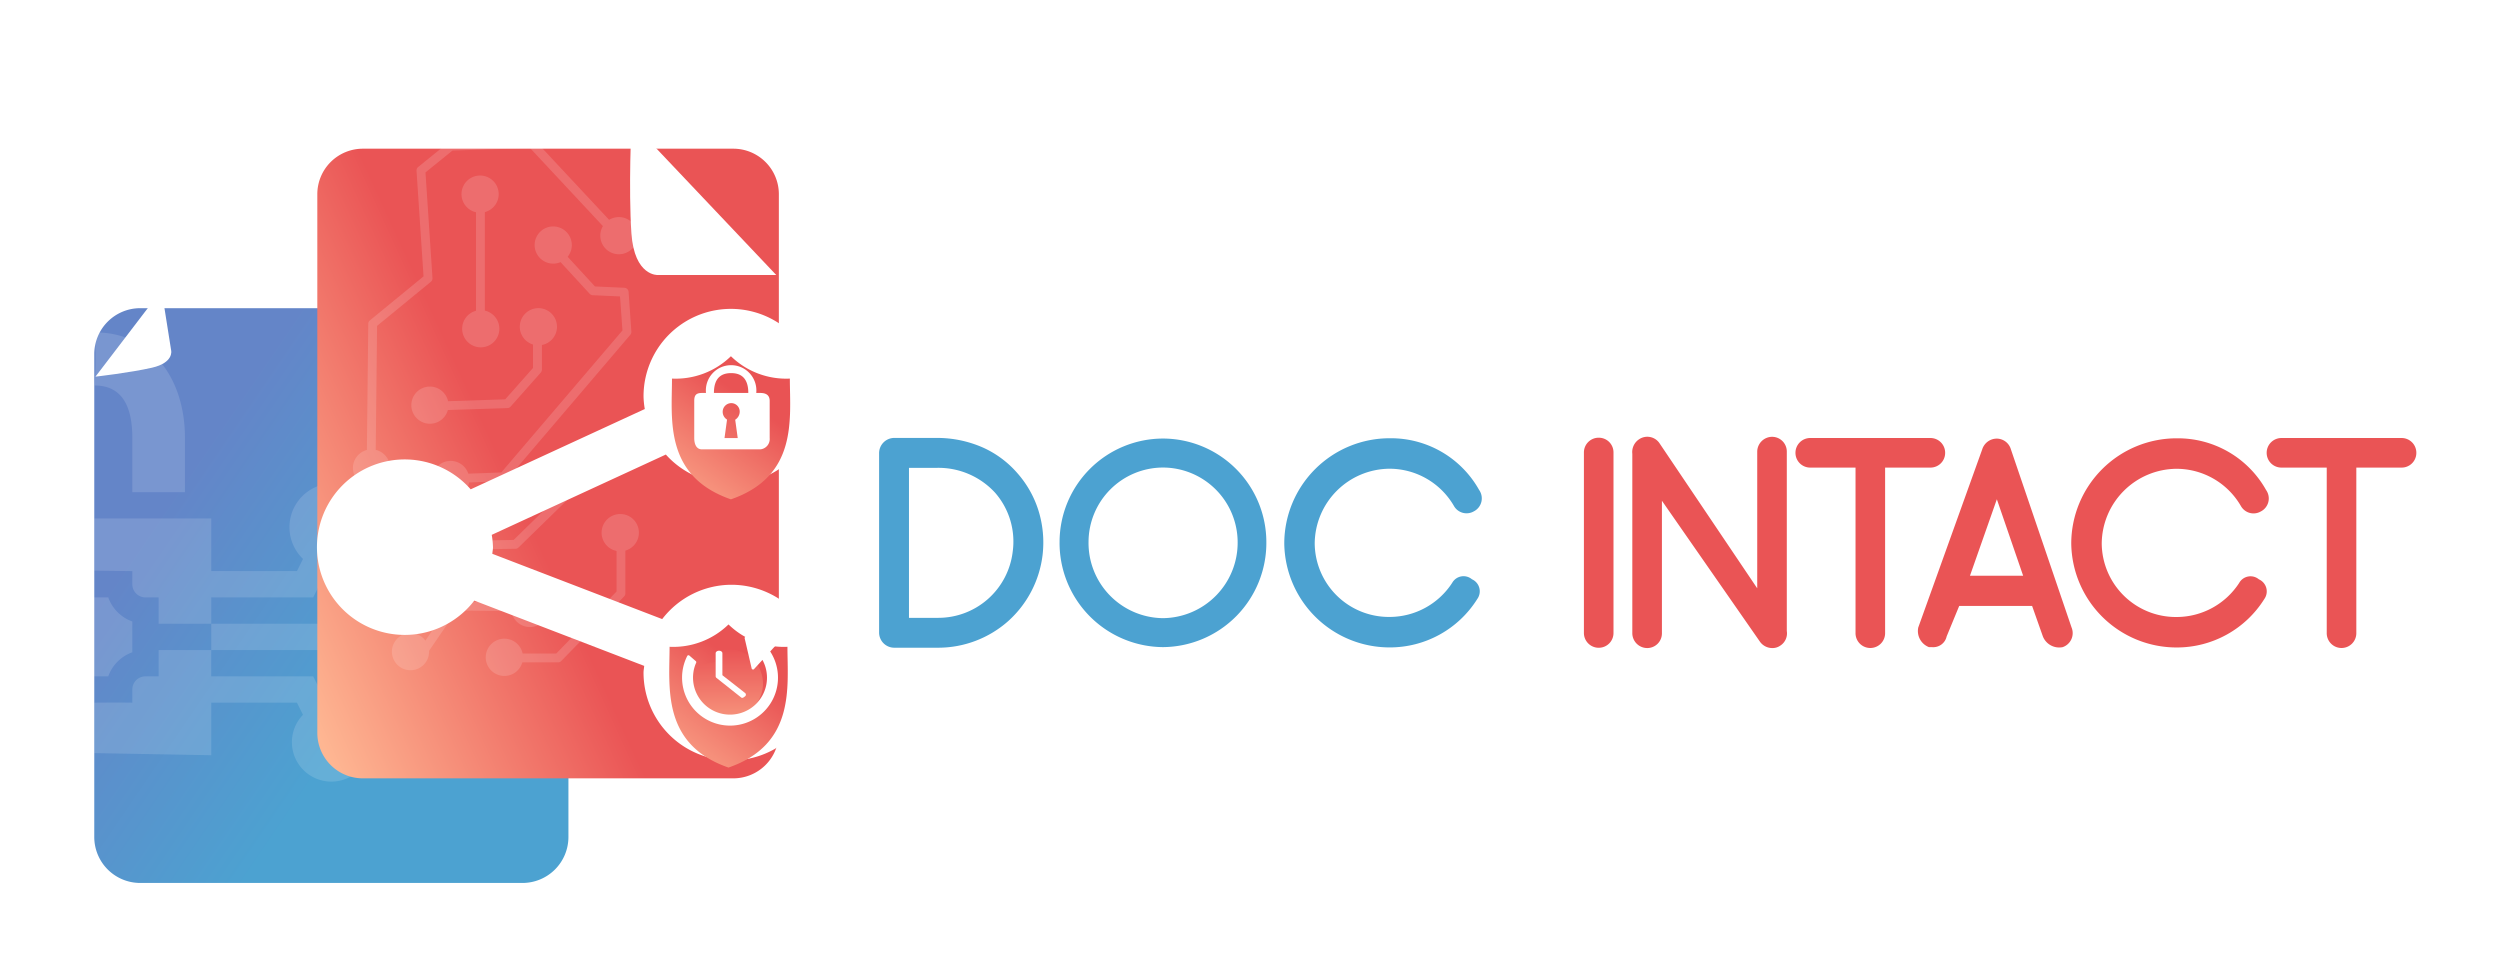 <svg xmlns="http://www.w3.org/2000/svg" xmlns:xlink="http://www.w3.org/1999/xlink" width="269" height="104" viewBox="0 0 269 104">
  <defs>
    <linearGradient id="linear-gradient" x1="0.637" y1="0.614" x2="0.213" y2="0.265" gradientUnits="objectBoundingBox">
      <stop offset="0" stop-color="#4ca2d1"/>
      <stop offset="1" stop-color="#6485c8"/>
    </linearGradient>
    <filter id="Path_48888" x="1.144" y="24.156" width="69.02" height="79.844" filterUnits="userSpaceOnUse">
      <feOffset dy="6" input="SourceAlpha"/>
      <feGaussianBlur stdDeviation="3" result="blur"/>
      <feFlood flood-opacity="0.161"/>
      <feComposite operator="in" in2="blur"/>
      <feComposite in="SourceGraphic"/>
    </filter>
    <linearGradient id="linear-gradient-2" x1="0.526" y1="0.7" x2="0.046" y2="1" gradientUnits="objectBoundingBox">
      <stop offset="0" stop-color="#ea5455"/>
      <stop offset="1" stop-color="#feb692"/>
    </linearGradient>
    <filter id="Path_48889" x="25.145" y="7" width="67.662" height="85.75" filterUnits="userSpaceOnUse">
      <feOffset dy="6" input="SourceAlpha"/>
      <feGaussianBlur stdDeviation="3" result="blur-2"/>
      <feFlood flood-opacity="0.161"/>
      <feComposite operator="in" in2="blur-2"/>
      <feComposite in="SourceGraphic"/>
    </filter>
    <filter id="Path_637" x="58.797" y="4.143" width="33.729" height="34.453" filterUnits="userSpaceOnUse">
      <feOffset dy="3" input="SourceAlpha"/>
      <feGaussianBlur stdDeviation="3" result="blur-3"/>
      <feFlood flood-opacity="0.161"/>
      <feComposite operator="in" in2="blur-3"/>
      <feComposite in="SourceGraphic"/>
    </filter>
    <filter id="Path_640" x="0" y="22.215" width="27.658" height="27.389" filterUnits="userSpaceOnUse">
      <feOffset dy="3" input="SourceAlpha"/>
      <feGaussianBlur stdDeviation="3" result="blur-4"/>
      <feFlood flood-opacity="0.161"/>
      <feComposite operator="in" in2="blur-4"/>
      <feComposite in="SourceGraphic"/>
    </filter>
    <linearGradient id="linear-gradient-3" x1="0.578" y1="0.275" x2="0.181" y2="0.854" gradientUnits="objectBoundingBox">
      <stop offset="0" stop-color="#e95354"/>
      <stop offset="1" stop-color="#f7957e"/>
    </linearGradient>
    <filter id="Forma_1" x="67.771" y="33.826" width="21.752" height="24.396" filterUnits="userSpaceOnUse">
      <feOffset dy="2" input="SourceAlpha"/>
      <feGaussianBlur stdDeviation="1.5" result="blur-5"/>
      <feFlood flood-opacity="0.161"/>
      <feComposite operator="in" in2="blur-5"/>
      <feComposite in="SourceGraphic"/>
    </filter>
    <filter id="Forma_1-2" x="67.507" y="62.689" width="21.752" height="24.396" filterUnits="userSpaceOnUse">
      <feOffset dy="2" input="SourceAlpha"/>
      <feGaussianBlur stdDeviation="1.5" result="blur-6"/>
      <feFlood flood-opacity="0.161"/>
      <feComposite operator="in" in2="blur-6"/>
      <feComposite in="SourceGraphic"/>
    </filter>
    <linearGradient id="linear-gradient-5" x1="0.5" x2="0.5" y2="1" gradientUnits="objectBoundingBox">
      <stop offset="0" stop-color="#ea5455"/>
      <stop offset="1" stop-color="#f6927b"/>
    </linearGradient>
    <filter id="Path_48890" x="85.589" y="38.127" width="82.838" height="40.57" filterUnits="userSpaceOnUse">
      <feOffset dy="6" input="SourceAlpha"/>
      <feGaussianBlur stdDeviation="3" result="blur-7"/>
      <feFlood flood-opacity="0.161"/>
      <feComposite operator="in" in2="blur-7"/>
      <feComposite in="SourceGraphic"/>
    </filter>
    <filter id="Path_48891" x="161.427" y="37.996" width="107.573" height="40.736" filterUnits="userSpaceOnUse">
      <feOffset dy="6" input="SourceAlpha"/>
      <feGaussianBlur stdDeviation="3" result="blur-8"/>
      <feFlood flood-opacity="0.161"/>
      <feComposite operator="in" in2="blur-8"/>
      <feComposite in="SourceGraphic"/>
    </filter>
  </defs>
  <g id="Group_15237" data-name="Group 15237" transform="translate(-1976 18636)">
    <rect id="Rectangle_2415" data-name="Rectangle 2415" width="260" height="100" transform="translate(1981 -18636)" fill="none"/>
    <g id="Group_15236" data-name="Group 15236" transform="translate(145.493 119)">
      <g transform="matrix(1, 0, 0, 1, 1830.51, -18755)" filter="url(#Path_48888)">
        <path id="Path_48888-2" data-name="Path 48888" d="M4.946,0H46.073A4.946,4.946,0,0,1,51.02,4.946V56.9a4.946,4.946,0,0,1-4.946,4.946H4.946A4.946,4.946,0,0,1,0,56.9V4.946A4.946,4.946,0,0,1,4.946,0Z" transform="translate(10.14 27.16)" fill="url(#linear-gradient)"/>
      </g>
      <path id="Forma_1-3" data-name="Forma 1" d="M21.309,44.089A4.223,4.223,0,0,1,22.5,41.151l-.653-1.307H12.629V45.5L.037,45.273V39.844c3.084-.027,4.1,0,4.1,0V38.429a1.417,1.417,0,0,1,1.415-1.416H6.967v-2.83h5.661v2.83H23.6L25.04,39.9a4.182,4.182,0,0,1,.515-.052,4.246,4.246,0,1,1-4.246,4.245ZM.029,37.013H0c.026-1.254,0-7.178,0-8.492H.029c0-1.828.009-2.882.009-2.882v2.882H1.549A4.265,4.265,0,0,0,4.137,31.11v3.314a4.265,4.265,0,0,0-2.588,2.588H.037v2.831C.034,38.867.031,37.921.029,37.013ZM24.4,34.182H12.629v-2.83H6.967V28.521H5.552a1.416,1.416,0,0,1-1.415-1.415V25.691l-4.1-.052V20.026l12.592,0v5.661H21.85l.653-1.307a4.726,4.726,0,1,1,2.537,1.255L23.6,28.521H12.629v2.831H24.4a4.245,4.245,0,1,1,0,2.83ZM4.137,17.2v-5.85c0-3.122-.934-5.633-4.056-5.633A40.7,40.7,0,0,0,.081,0C6.324,0,9.8,5.107,9.8,11.349V17.2Z" transform="translate(1840.608 -18719.238)" fill="#fff" opacity="0.14"/>
      <g transform="matrix(1, 0, 0, 1, 1830.51, -18755)" filter="url(#Path_48889)">
        <path id="Path_48889-2" data-name="Path 48889" d="M4.946,0H44.716a4.9,4.9,0,0,1,4.946,4.85V62.9a4.9,4.9,0,0,1-4.946,4.85H4.946A4.9,4.9,0,0,1,0,62.9V4.85A4.9,4.9,0,0,1,4.946,0Z" transform="translate(34.14 10)" fill="url(#linear-gradient-2)"/>
      </g>
      <g transform="matrix(1, 0, 0, 1, 1830.51, -18755)" filter="url(#Path_637)">
        <path id="Path_637-2" data-name="Path 637" d="M2816.177,351l15.587,16.453h-12.724s-2.544.173-2.864-4.5S2816.177,351,2816.177,351Z" transform="translate(-2748.24 -340.86)" fill="#fff"/>
      </g>
      <g transform="matrix(1, 0, 0, 1, 1830.51, -18755)" filter="url(#Path_640)">
        <path id="Path_640-2" data-name="Path 640" d="M.073,0,8.163,8.486h-6.6S.238,8.575.073,6.163.073,0,.073,0Z" transform="translate(10.28 37.6) rotate(-99)" fill="#fff"/>
      </g>
      <path id="Forma_1-4" data-name="Forma 1" d="M44.55,29.677a9.407,9.407,0,0,0-7.442,3.693L18.828,26.345c.018-.24.072-.47.072-.714a9.3,9.3,0,0,0-.134-1.325L37.5,15.665a9.4,9.4,0,1,0-2.4-6.222,9.3,9.3,0,0,0,.134,1.325L16.5,19.408a9.441,9.441,0,1,0,.39,11.972l18.281,7.026c-.018.24-.072.47-.072.714a9.45,9.45,0,1,0,9.45-9.443Z" transform="translate(1864.652 -18721.756)" fill="#fff"/>
      <g id="Group_63" data-name="Group 63" transform="translate(1868.482 -18682.271) rotate(-90)" opacity="0.15">
        <g id="Group_1" data-name="Group 1" transform="translate(1.46 17.352)">
          <path id="Path_1" data-name="Path 1" d="M12.425,11.963h-5a.477.477,0,0,1-.331-.134L.144,5.064A.473.473,0,0,1,0,4.724V.474a.475.475,0,0,1,.95,0V4.524l6.672,6.49h4.8a.475.475,0,1,1,0,.95Z" transform="translate(0 0)" fill="#fff"/>
        </g>
        <g id="Group_2" data-name="Group 2" transform="translate(2.354 7.232)">
          <path id="Path_2" data-name="Path 2" d="M5.088,10.767H5.083a.474.474,0,0,1-.469-.48l.069-6.359L.206.866A.474.474,0,0,1,.742.083L5.429,3.289a.474.474,0,0,1,.207.4L5.564,10.3A.475.475,0,0,1,5.088,10.767Z" transform="translate(0)" fill="#fff"/>
        </g>
        <g id="Group_3" data-name="Group 3" transform="translate(11.245 5.164)">
          <path id="Path_3" data-name="Path 3" d="M11.943,22.048A.468.468,0,0,1,11.6,21.9l-9.029-9.25a.477.477,0,0,1-.135-.324L2.292,2.469.186.851A.474.474,0,0,1,.763.1L3.052,1.856a.477.477,0,0,1,.186.369l.149,9.9,8.9,9.114a.474.474,0,0,1-.339.806Z" transform="translate(0)" fill="#fff"/>
        </g>
        <g id="Group_5" data-name="Group 5" transform="translate(20.799 11.561)">
          <path id="Path_5" data-name="Path 5" d="M16.213,18.4a.478.478,0,0,1-.308-.114L.319,4.992a.473.473,0,0,1-.166-.344L0,.491A.474.474,0,0,1,.457,0,.483.483,0,0,1,.948.457L1.092,4.4,16.374,17.441l3.66-.26.133-2.941a.475.475,0,0,1,.153-.328L24,10.527a.475.475,0,1,1,.643.7l-3.535,3.252-.143,3.168a.475.475,0,0,1-.441.452l-4.276.3Z" transform="translate(0 0)" fill="#fff"/>
        </g>
        <g id="Group_6" data-name="Group 6" transform="translate(28.597 9.328)">
          <path id="Path_6" data-name="Path 6" d="M7.45,11.006H4.362a.473.473,0,0,1-.315-.12L.382,7.637A.473.473,0,0,1,.222,7.3L0,.49A.473.473,0,0,1,.458,0H.474A.473.473,0,0,1,.948.458l.216,6.6,3.378,2.994H7.45a.475.475,0,0,1,0,.95Z" transform="translate(0 0)" fill="#fff"/>
        </g>
        <g id="Group_8" data-name="Group 8" transform="translate(23.426 1.498)">
          <path id="Path_8" data-name="Path 8" d="M25.01,26.492a.475.475,0,0,1-.323-.822l8.7-8.121L33.1,9.208l-2.346-2.9-11.368.754a.476.476,0,0,1-.4-.173L14.238,1.1.469.95A.475.475,0,0,1,0,.469.512.512,0,0,1,.48,0L14.47.152a.479.479,0,0,1,.362.174L19.563,6.1l11.37-.754a.477.477,0,0,1,.4.174l2.6,3.213a.474.474,0,0,1,.105.282l.3,8.715a.474.474,0,0,1-.15.363l-8.856,8.269A.477.477,0,0,1,25.01,26.492Z" transform="translate(0 0)" fill="#fff"/>
        </g>
        <g id="Group_9" data-name="Group 9" transform="translate(38.409 13.246)">
          <path id="Path_9" data-name="Path 9" d="M11.907.949H.474A.474.474,0,0,1,.474,0H11.907a.474.474,0,1,1,0,.949Z" transform="translate(0 0)" fill="#fff"/>
        </g>
        <g id="Group_12" data-name="Group 12" transform="translate(13.411 26.758)">
          <g id="Group_10" data-name="Group 10" transform="translate(0.474 0.475)">
            <path id="Path_10" data-name="Path 10" d="M1.527,3.062A1.531,1.531,0,1,1,3.06,1.536,1.527,1.527,0,0,1,1.527,3.062Z" transform="translate(0 0)" fill="#fff"/>
          </g>
          <g id="Group_11" data-name="Group 11" transform="translate(0 0)">
            <path id="Path_11" data-name="Path 11" d="M2,4.011a2.006,2.006,0,1,1,2.008-2A2,2,0,0,1,2,4.011ZM2,.95A1.057,1.057,0,1,0,3.06,2.011,1.057,1.057,0,0,0,2,.95Z" transform="translate(0 0)" fill="#fff"/>
          </g>
        </g>
        <g id="Group_15" data-name="Group 15" transform="translate(0 14.29)">
          <g id="Group_13" data-name="Group 13" transform="translate(0.474 0.475)">
            <path id="Path_12" data-name="Path 12" d="M1.533,3.061A1.531,1.531,0,1,1,3.06,1.535,1.528,1.528,0,0,1,1.533,3.061Z" transform="translate(0 0)" fill="#fff"/>
          </g>
          <g id="Group_14" data-name="Group 14" transform="translate(0 0)">
            <path id="Path_13" data-name="Path 13" d="M2.007,4.011a2.005,2.005,0,1,1,2-2A2.006,2.006,0,0,1,2.007,4.011Zm0-3.061A1.056,1.056,0,1,0,3.059,2.01,1.06,1.06,0,0,0,2.007.95Z" transform="translate(0 0)" fill="#fff"/>
          </g>
        </g>
        <g id="Group_18" data-name="Group 18" transform="translate(5.263 17.034)">
          <g id="Group_16" data-name="Group 16" transform="translate(0.474 0.474)">
            <path id="Path_14" data-name="Path 14" d="M1.525,3.063A1.531,1.531,0,1,1,3.06,1.528,1.534,1.534,0,0,1,1.525,3.063Z" transform="translate(0 0)" fill="#fff"/>
          </g>
          <g id="Group_17" data-name="Group 17" transform="translate(0 0)">
            <path id="Path_15" data-name="Path 15" d="M2,4.011A2.006,2.006,0,1,1,4.008,2,2.007,2.007,0,0,1,2,4.011ZM2,.95A1.056,1.056,0,1,0,3.059,2,1.052,1.052,0,0,0,2,.95Z" transform="translate(0 0)" fill="#fff"/>
          </g>
        </g>
        <g id="Group_21" data-name="Group 21" transform="translate(0.612 4.185)">
          <g id="Group_19" data-name="Group 19" transform="translate(0.474 0.474)">
            <path id="Path_16" data-name="Path 16" d="M1.525,3.06A1.53,1.53,0,1,1,3.052,1.527,1.528,1.528,0,0,1,1.525,3.06Z" transform="translate(0 0)" fill="#fff"/>
          </g>
          <g id="Group_20" data-name="Group 20" transform="translate(0 0)">
            <path id="Path_17" data-name="Path 17" d="M2,4.01A2,2,0,1,1,4,2,2.007,2.007,0,0,1,2,4.01ZM2,.949A1.056,1.056,0,1,0,3.052,2,1.052,1.052,0,0,0,2,.949Z" transform="translate(0 0)" fill="#fff"/>
          </g>
        </g>
        <g id="Group_33" data-name="Group 33" transform="translate(20.374 0)">
          <g id="Group_31" data-name="Group 31" transform="translate(0.474 0.475)">
            <path id="Path_24" data-name="Path 24" d="M1.528,3.054A1.527,1.527,0,1,1,3.052,1.527,1.528,1.528,0,0,1,1.528,3.054Z" transform="translate(0)" fill="#fff"/>
          </g>
          <g id="Group_32" data-name="Group 32" transform="translate(0 0)">
            <path id="Path_25" data-name="Path 25" d="M2,4A2,2,0,1,1,4,2,2,2,0,0,1,2,4ZM2,.95A1.052,1.052,0,1,0,3.052,2,1.053,1.053,0,0,0,2,.95Z" transform="translate(0)" fill="#fff"/>
          </g>
        </g>
        <g id="Group_36" data-name="Group 36" transform="translate(8.25 2.882)">
          <g id="Group_34" data-name="Group 34" transform="translate(0.474 0.474)">
            <path id="Path_26" data-name="Path 26" d="M1.525,3.061A1.531,1.531,0,1,1,3.052,1.534,1.527,1.527,0,0,1,1.525,3.061Z" transform="translate(0 0)" fill="#fff"/>
          </g>
          <g id="Group_35" data-name="Group 35" transform="translate(0 0)">
            <path id="Path_27" data-name="Path 27" d="M2,4.011a2.005,2.005,0,1,1,2-2A2,2,0,0,1,2,4.011ZM2,.949A1.056,1.056,0,1,0,3.052,2.008,1.056,1.056,0,0,0,2,.949Z" transform="translate(0 0)" fill="#fff"/>
          </g>
        </g>
        <g id="Group_39" data-name="Group 39" transform="translate(19.128 8.507)">
          <g id="Group_37" data-name="Group 37" transform="translate(0.474 0.474)">
            <path id="Path_28" data-name="Path 28" d="M1.535,3.062A1.531,1.531,0,1,1,3.06,1.528,1.536,1.536,0,0,1,1.535,3.062Z" transform="translate(0 0)" fill="#fff"/>
          </g>
          <g id="Group_38" data-name="Group 38" transform="translate(0 0)">
            <path id="Path_29" data-name="Path 29" d="M2.009,4.012A2.006,2.006,0,1,1,4.009,2,2.012,2.012,0,0,1,2.009,4.012Zm0-3.063A1.057,1.057,0,1,0,3.06,2,1.058,1.058,0,0,0,2.009.949Z" transform="translate(0 0)" fill="#fff"/>
          </g>
        </g>
        <g id="Group_42" data-name="Group 42" transform="translate(27.134 6.275)">
          <g id="Group_40" data-name="Group 40" transform="translate(0.474 0.474)">
            <path id="Path_30" data-name="Path 30" d="M1.527,3.06A1.53,1.53,0,1,1,3.052,1.526,1.534,1.534,0,0,1,1.527,3.06Z" transform="translate(0 0)" fill="#fff"/>
          </g>
          <g id="Group_41" data-name="Group 41" transform="translate(0 0)">
            <path id="Path_31" data-name="Path 31" d="M2,4.009A2,2,0,1,1,4,2,2.007,2.007,0,0,1,2,4.009ZM2,.95A1.055,1.055,0,1,0,3.052,2,1.053,1.053,0,0,0,2,.95Z" transform="translate(0 0)" fill="#fff"/>
          </g>
        </g>
        <g id="Group_45" data-name="Group 45" transform="translate(35.35 11.755)">
          <g id="Group_43" data-name="Group 43" transform="translate(0.474 0.474)">
            <path id="Path_32" data-name="Path 32" d="M1.533,3.055A1.528,1.528,0,1,1,3.059,1.527,1.529,1.529,0,0,1,1.533,3.055Z" transform="translate(0 0)" fill="#fff"/>
          </g>
          <g id="Group_44" data-name="Group 44" transform="translate(0 0)">
            <path id="Path_33" data-name="Path 33" d="M2.007,4a2,2,0,1,1,2-2A2.007,2.007,0,0,1,2.007,4Zm0-3.055A1.053,1.053,0,1,0,3.059,2,1.057,1.057,0,0,0,2.007.949Z" transform="translate(0 0)" fill="#fff"/>
          </g>
        </g>
        <g id="Group_48" data-name="Group 48" transform="translate(49.841 11.683)">
          <g id="Group_46" data-name="Group 46" transform="translate(0.474 0.474)">
            <path id="Path_34" data-name="Path 34" d="M1.527,3.056A1.528,1.528,0,1,1,3.052,1.527,1.528,1.528,0,0,1,1.527,3.056Z" transform="translate(0 0)" fill="#fff"/>
          </g>
          <g id="Group_47" data-name="Group 47" transform="translate(0 0)">
            <path id="Path_35" data-name="Path 35" d="M2,4A2,2,0,1,1,4,2,2,2,0,0,1,2,4ZM2,.95A1.053,1.053,0,1,0,3.052,2,1.053,1.053,0,0,0,2,.95Z" transform="translate(0 0)" fill="#fff"/>
          </g>
        </g>
        <g id="Group_51" data-name="Group 51" transform="translate(45.372 26.608)">
          <g id="Group_49" data-name="Group 49" transform="translate(0.474 0.475)">
            <path id="Path_36" data-name="Path 36" d="M1.525,3.06A1.53,1.53,0,1,1,3.052,1.527,1.529,1.529,0,0,1,1.525,3.06Z" transform="translate(0 0)" fill="#fff"/>
          </g>
          <g id="Group_50" data-name="Group 50" transform="translate(0 0)">
            <path id="Path_37" data-name="Path 37" d="M2,4.01A2,2,0,1,1,4,2,2.006,2.006,0,0,1,2,4.01ZM2,.95A1.056,1.056,0,1,0,3.052,2,1.052,1.052,0,0,0,2,.95Z" transform="translate(0 0)" fill="#fff"/>
          </g>
        </g>
        <g id="Group_54" data-name="Group 54" transform="translate(44.363 19.542)">
          <g id="Group_52" data-name="Group 52" transform="translate(0.475 0.474)">
            <path id="Path_38" data-name="Path 38" d="M1.525,3.06A1.53,1.53,0,1,1,3.052,1.526,1.528,1.528,0,0,1,1.525,3.06Z" transform="translate(0 0)" fill="#fff"/>
          </g>
          <g id="Group_53" data-name="Group 53" transform="translate(0 0)">
            <path id="Path_39" data-name="Path 39" d="M2,4.01A2,2,0,1,1,4,2,2.008,2.008,0,0,1,2,4.01ZM2,.949A1.056,1.056,0,1,0,3.052,2,1.052,1.052,0,0,0,2,.949Z" transform="translate(0 0)" fill="#fff"/>
          </g>
        </g>
        <g id="Group_57" data-name="Group 57" transform="translate(35.564 17.957)">
          <g id="Group_55" data-name="Group 55" transform="translate(0.475 0.474)">
            <path id="Path_40" data-name="Path 40" d="M1.534,3.054A1.527,1.527,0,1,1,3.06,1.527,1.53,1.53,0,0,1,1.534,3.054Z" transform="translate(0)" fill="#fff"/>
          </g>
          <g id="Group_56" data-name="Group 56" transform="translate(0 0)">
            <path id="Path_41" data-name="Path 41" d="M2.009,4a2,2,0,1,1,2-2A2.008,2.008,0,0,1,2.009,4Zm0-3.054A1.052,1.052,0,1,0,3.06,2,1.057,1.057,0,0,0,2.009.95Z" transform="translate(0 0)" fill="#fff"/>
          </g>
        </g>
        <g id="Group_60" data-name="Group 60" transform="translate(22.448 25.599)">
          <g id="Group_58" data-name="Group 58" transform="translate(0.474 0.474)">
            <path id="Path_42" data-name="Path 42" d="M1.527,3.06A1.53,1.53,0,1,1,3.06,1.528,1.528,1.528,0,0,1,1.527,3.06Z" transform="translate(0 0)" fill="#fff"/>
          </g>
          <g id="Group_59" data-name="Group 59" transform="translate(0 0)">
            <path id="Path_43" data-name="Path 43" d="M2,4.01A2,2,0,1,1,4.008,2,2.007,2.007,0,0,1,2,4.01ZM2,.949A1.056,1.056,0,1,0,3.059,2,1.053,1.053,0,0,0,2,.949Z" transform="translate(0 0)" fill="#fff"/>
          </g>
        </g>
      </g>
      <g transform="matrix(1, 0, 0, 1, 1830.51, -18755)" filter="url(#Forma_1)">
        <path id="Forma_1-5" data-name="Forma 1" d="M12.776,2.406A8.52,8.52,0,0,1,6.434,0,8.519,8.519,0,0,1,.093,2.406C.093,6.715-.8,12.889,6.434,15.4,13.667,12.889,12.776,6.715,12.776,2.406Z" transform="translate(72.21 36.33)" fill="url(#linear-gradient-3)"/>
      </g>
      <g transform="matrix(1, 0, 0, 1, 1830.51, -18755)" filter="url(#Forma_1-2)">
        <path id="Forma_1-6" data-name="Forma 1" d="M12.776,2.406A8.52,8.52,0,0,1,6.434,0,8.519,8.519,0,0,1,.093,2.406C.093,6.715-.8,12.889,6.434,15.4,13.667,12.889,12.776,6.715,12.776,2.406Z" transform="translate(71.95 65.19)" fill="url(#linear-gradient-3)"/>
      </g>
      <path id="Path_638" data-name="Path 638" d="M354.1,309.591h-.427a2.718,2.718,0,1,0-5.409,0h-.427c-.629,0-.837.234-.837.863v3.985c0,.629.209,1.221.837,1.221H354.1a1.116,1.116,0,0,0,1.018-1.221v-3.985C355.118,309.825,354.729,309.591,354.1,309.591Zm-2.42,4.856h-1.423l.273-1.989a.977.977,0,0,1-.469-.837.932.932,0,0,1,.916-.935.908.908,0,0,1,.916.907,1.031,1.031,0,0,1-.486.879Zm-2.562-4.856c0-1.745.929-2.135,1.85-2.135s1.85.39,1.85,2.135Z" transform="translate(1558.207 -19022.309)" fill="#fff"/>
      <g id="Group_64" data-name="Group 64" transform="translate(1903.612 -18686.746)">
        <path id="Path_2-2" data-name="Path 2" d="M331.428,359.4a3.667,3.667,0,0,0-4.123-5.927l.853.9c.03.031-.071-.084-.078-.042.043-.068.019.058-2.443.465l-.087.087-.07.132a3.8,3.8,0,0,0,.663,4.483,3.835,3.835,0,0,0,.8.606l.026-.026a.137.137,0,0,1,.16-.025c.061.032.123.062.186.091h0l.019.009c.059.026.119.051.179.075h0l.017.007a3.665,3.665,0,0,0,.41.13l.01,0h0q.092.023.187.041h0l.056.01.149.023h0l.068.009c.049.006.1.01.149.014l.064,0h0c.071,0,.142.007.213.007A3.653,3.653,0,0,0,331.428,359.4Z" transform="translate(-323.514 -351.514)" fill="url(#linear-gradient-5)"/>
        <path id="Path_3-2" data-name="Path 3" d="M2.421,9.153a.148.148,0,0,0-.174.027l-.028.028L1.6,9.83l0,0a.148.148,0,0,0,.029.231A5.16,5.16,0,0,0,9.434,5.635h0A5.155,5.155,0,0,0,1.768,1.127L.742.046A.148.148,0,0,0,.488.127L.1,2.868.071,3.1,0,3.6a.148.148,0,0,0,.169.167L.638,3.69l.114-.018L.9,3.648l2.556-.406a.147.147,0,0,0,.092-.055.261.261,0,0,1,.03-.067.147.147,0,0,0-.038-.126L2.616,2.02A3.977,3.977,0,1,1,4.274,9.611c-.077,0-.153,0-.231-.007h0L3.974,9.6c-.054,0-.108-.009-.162-.015l-.074-.009h0c-.055-.008-.108-.016-.162-.025l-.06-.011h0q-.1-.02-.2-.044h0l-.011,0a3.971,3.971,0,0,1-.444-.141l-.019-.007h0c-.065-.025-.13-.053-.194-.081l-.021-.009h0Q2.52,9.205,2.421,9.153Z" transform="matrix(0.07, 0.998, -0.998, 0.07, 10.768, 0)" fill="#fff"/>
        <path id="Path_4" data-name="Path 4" d="M513.71,427.56a.4.4,0,0,0-.307.129.251.251,0,0,0-.041.07.211.211,0,0,0-.015.075v2.473a.244.244,0,0,0,.1.19l2.642,2.094c.139.109.257,0,.4-.106a.23.23,0,0,0,.009-.388l-2.427-1.9v-2.362C514.075,427.683,513.911,427.56,513.71,427.56Z" transform="translate(-509.447 -425.798)" fill="#fff"/>
      </g>
      <g transform="matrix(1, 0, 0, 1, 1830.51, -18755)" filter="url(#Path_48890)">
        <path id="Path_48890-2" data-name="Path 48890" d="M7.224,4.344a11.362,11.362,0,0,0,7.523-2.861,11.383,11.383,0,0,0,3.7-7.105,11.557,11.557,0,0,0-.45-4.823,11.078,11.078,0,0,0-2.283-4.019,10.69,10.69,0,0,0-3.762-2.765,12.212,12.212,0,0,0-4.823-1H2.466a1.64,1.64,0,0,0-1.608,1.64V2.736A1.634,1.634,0,0,0,2.466,4.344ZM4.073,1.129v-16.14H7.127a8.275,8.275,0,0,1,6.205,2.669,7.99,7.99,0,0,1,1.9,6.366A8.063,8.063,0,0,1,7.224,1.129ZM31.4,4.28A11.211,11.211,0,0,0,42.526-7.037,11.148,11.148,0,0,0,31.4-18.162,11.148,11.148,0,0,0,20.277-7.037,11.211,11.211,0,0,0,31.4,4.28Zm0-19.323a8.055,8.055,0,0,1,8.038,8.006,8.117,8.117,0,0,1-8.038,8.2,8.091,8.091,0,0,1-8.006-8.2A8.027,8.027,0,0,1,31.4-15.043ZM55.8,4.312A11.106,11.106,0,0,0,65.224-.9a1.417,1.417,0,0,0-.579-2.122,1.4,1.4,0,0,0-2.122.386A8.035,8.035,0,0,1,55.8,1.032a7.98,7.98,0,0,1-8.07-7.909,8.11,8.11,0,0,1,8.07-8.038A8.02,8.02,0,0,1,62.716-10.9a1.56,1.56,0,0,0,2.122.579,1.569,1.569,0,0,0,.579-2.315A10.869,10.869,0,0,0,55.8-18.194,11.34,11.34,0,0,0,44.455-6.877,11.335,11.335,0,0,0,55.8,4.312Z" transform="translate(93.73 59.35)" fill="#4ca2d1"/>
      </g>
      <g transform="matrix(1, 0, 0, 1, 1830.51, -18755)" filter="url(#Path_48891)">
        <path id="Path_48891-2" data-name="Path 48891" d="M2.414,4.37A1.585,1.585,0,0,0,3.989,2.762V-16.657a1.578,1.578,0,0,0-1.575-1.575A1.585,1.585,0,0,0,.806-16.657V2.762A1.592,1.592,0,0,0,2.414,4.37Zm20.223-1.8V-16.721a1.585,1.585,0,0,0-1.575-1.608,1.612,1.612,0,0,0-1.608,1.608V-2.028L8.972-17.589a1.582,1.582,0,0,0-2.218-.482A1.648,1.648,0,0,0,6.014-16.5V2.826A1.606,1.606,0,0,0,7.622,4.4,1.578,1.578,0,0,0,9.2,2.826V-11.449L19.711,3.662a1.628,1.628,0,0,0,1.35.739,1.444,1.444,0,0,0,.868-.257A1.566,1.566,0,0,0,22.637,2.569Zm.932-19.162a1.585,1.585,0,0,0,1.608,1.575h4.855V2.762a1.592,1.592,0,1,0,3.183,0V-15.017H38.1a1.578,1.578,0,0,0,1.575-1.575A1.585,1.585,0,0,0,38.1-18.2H25.176A1.592,1.592,0,0,0,23.569-16.593ZM53.276,2.183,46.75-16.979a1.6,1.6,0,0,0-1.511-1.157,1.649,1.649,0,0,0-1.575,1.157L36.783,2.183A1.858,1.858,0,0,0,37.94,4.305h.354a1.474,1.474,0,0,0,1.543-1.157l1.35-3.279h7.845L50.19,3.148a1.893,1.893,0,0,0,2.122,1.157A1.593,1.593,0,0,0,53.276,2.183ZM42.345-3.379l2.894-8.231,2.829,8.231ZM64.594,4.338a11.106,11.106,0,0,0,9.42-5.208,1.417,1.417,0,0,0-.579-2.122,1.4,1.4,0,0,0-2.122.386,8.035,8.035,0,0,1-6.72,3.665,7.98,7.98,0,0,1-8.07-7.909,8.11,8.11,0,0,1,8.07-8.038,8.02,8.02,0,0,1,6.912,4.019,1.56,1.56,0,0,0,2.122.579,1.569,1.569,0,0,0,.579-2.315,10.869,10.869,0,0,0-9.613-5.562A11.34,11.34,0,0,0,53.244-6.851,11.335,11.335,0,0,0,64.594,4.338Zm9.677-20.93a1.585,1.585,0,0,0,1.608,1.575h4.855V2.762a1.592,1.592,0,1,0,3.183,0V-15.017H88.8a1.578,1.578,0,0,0,1.575-1.575A1.585,1.585,0,0,0,88.8-18.2H75.879A1.592,1.592,0,0,0,74.271-16.593Z" transform="translate(169.62 59.33)" fill="#ea5455"/>
      </g>
    </g>
  </g>
</svg>
